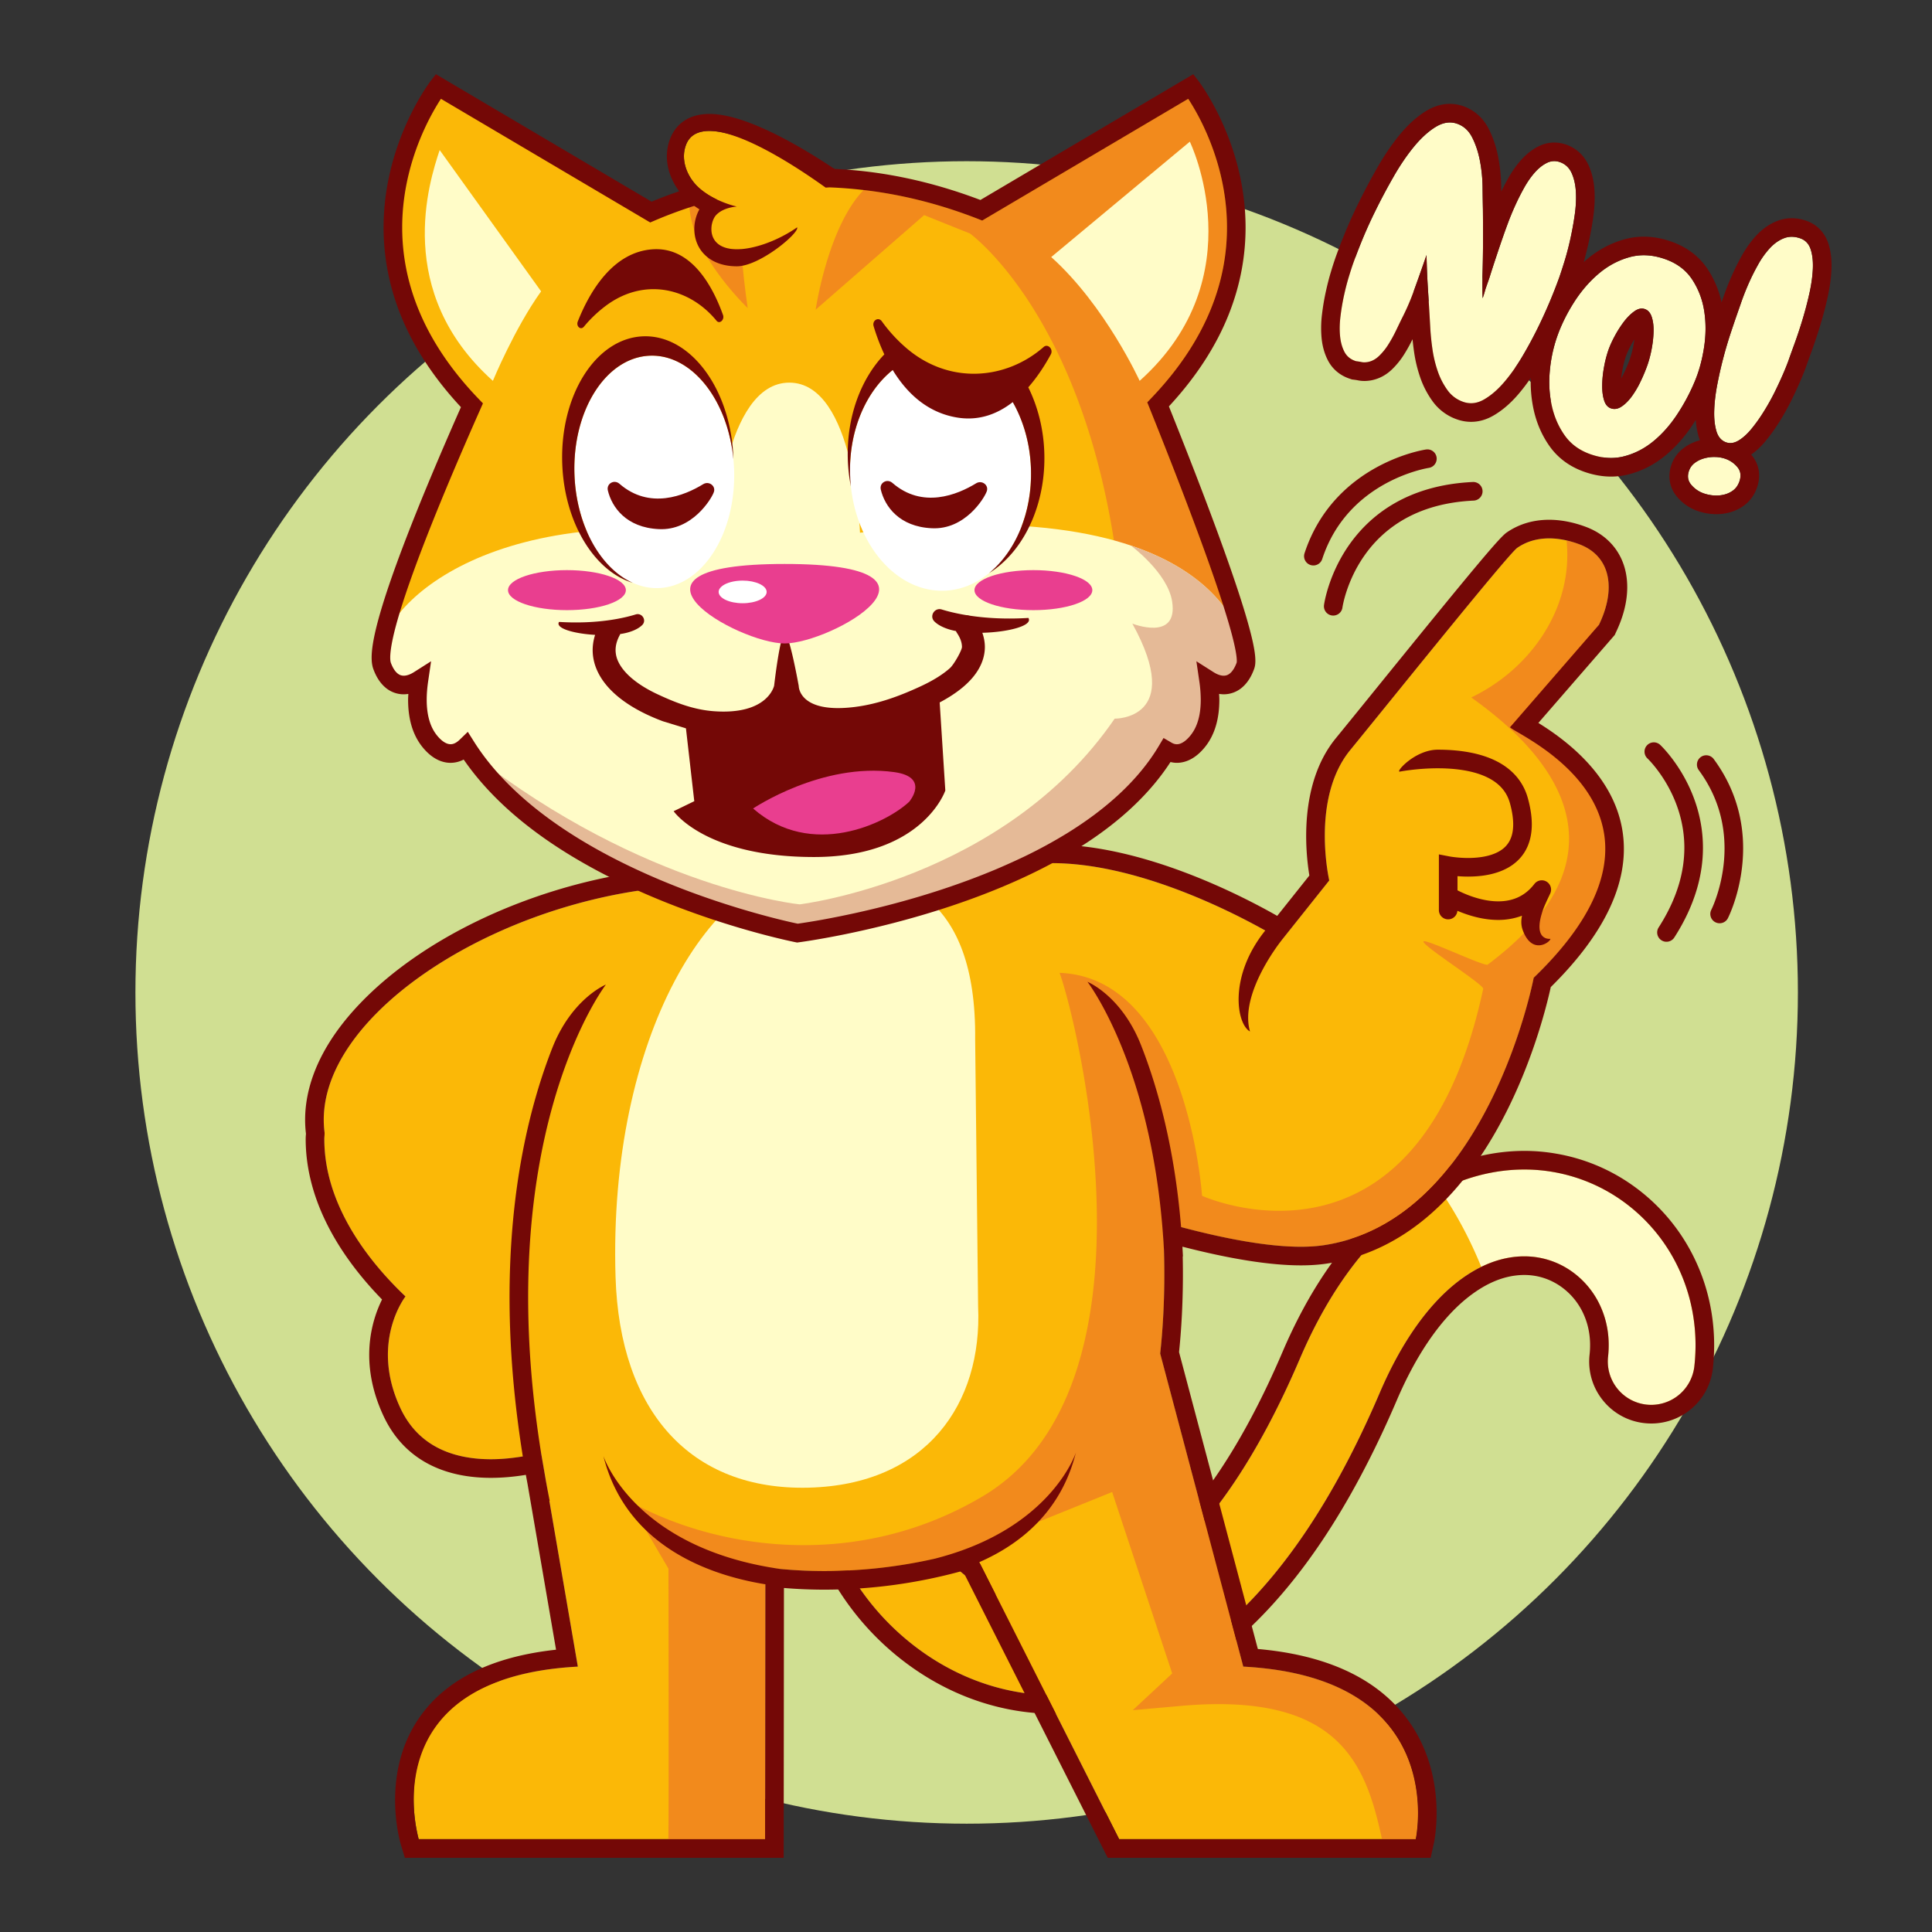 <svg height="512" viewBox="0 0 311.495 311.495" width="512" xmlns="http://www.w3.org/2000/svg"><rect x="0" y="0" width="311.495" height="311.495" fill="#333333" stroke="none"/><circle cx="155.854" cy="160.012" fill="#d0df92" r="134.02"/><g fill="#740806"><path d="m216.442 97.948-.05-.007.05.007-.05-.007.05.007c.014-.129.657-4.315 3.599-8.457a19.661 19.661 0 0 1 6.33-5.763c2.831-1.616 6.471-2.792 11.23-3.018a1.5 1.5 0 0 0-.141-2.997c-5.264.246-9.455 1.59-12.732 3.499-4.923 2.864-7.741 6.948-9.312 10.28-1.574 3.338-1.932 5.95-1.947 6.053a1.5 1.5 0 0 0 2.973.403z"/><path d="M213.18 90.135c1.052-3.207 2.641-5.702 4.443-7.674 2.7-2.955 5.905-4.725 8.438-5.746 1.265-.51 2.36-.833 3.127-1.026a16.694 16.694 0 0 1 1.109-.241l.05-.008.009-.001-.066-.431.064.431h.002l-.066-.431.064.431a1.5 1.5 0 1 0-.438-2.968c-.113.019-3.745.557-8.015 2.903-2.134 1.174-4.427 2.806-6.492 5.063-2.064 2.255-3.893 5.14-5.08 8.764a1.5 1.5 0 1 0 2.851.934z"/><g><path d="m265.633 122.297.322-.344-.324.342.002.002.322-.344-.324.342c.026.023 1.536 1.466 3.014 3.978 1.481 2.517 2.923 6.079 2.922 10.405-.004 3.711-1.043 8.016-4.144 12.851a1.5 1.5 0 1 0 2.524 1.622c3.383-5.259 4.623-10.187 4.619-14.472-.001-5.084-1.717-9.215-3.416-12.062-1.703-2.851-3.396-4.442-3.467-4.51a1.5 1.5 0 1 0-2.05 2.19z"/><path d="M273.89 124.164c3.208 4.352 4.151 8.781 4.156 12.61.001 2.856-.54 5.362-1.081 7.139-.27.889-.539 1.595-.738 2.071-.099.238-.18.419-.235.536l-.061.128-.013.027-.001.001a1.5 1.5 0 0 0 2.673 1.363c.056-.123 2.447-4.797 2.455-11.265.005-4.321-1.103-9.47-4.743-14.392a1.5 1.5 0 0 0-2.098-.316 1.503 1.503 0 0 0-.314 2.098z"/></g></g><path d="M135.669 225.16c-2.219 3.534-3.253 7.536-3.354 11.449-.079 2.944.342 5.862 1.145 8.688 1.209 4.238 3.27 8.283 5.994 11.961a41.333 41.333 0 0 0 10.113 9.66c3.976 2.668 8.545 4.7 13.551 5.704 3.75.754 7.741.92 11.822.354 6.127-.842 12.412-3.344 18.43-7.658 6.028-4.316 11.818-10.411 17.27-18.533 4.134-6.161 8.081-13.497 11.794-22.177 1.65-3.858 3.422-7.109 5.238-9.815 2.449-3.65 4.973-6.303 7.397-8.175 3.65-2.804 7.025-3.892 10.031-4.042 3.007-.135 5.734.69 8.049 2.236a13.9 13.9 0 0 1 4.841 5.691c1.095 2.364 1.617 5.119 1.277 8.235a7 7 0 1 0 13.916 1.536c.623-5.612-.326-11.018-2.501-15.68a27.902 27.902 0 0 0-9.732-11.408 27.207 27.207 0 0 0-10.581-4.234c-5.772-1-12.1-.109-18.046 2.903-5.961 3.004-11.516 8.04-16.276 15.136-2.358 3.513-4.53 7.538-6.486 12.112-3.422 8.003-6.982 14.571-10.546 19.881-4.179 6.228-8.359 10.718-12.318 13.84-2.972 2.344-5.815 3.926-8.499 4.945-4.029 1.52-7.71 1.82-11.18 1.326-3.463-.501-6.734-1.845-9.65-3.801a27.322 27.322 0 0 1-6.055-5.578c-2.543-3.158-4.199-6.74-4.76-9.83-.288-1.546-.314-2.958-.134-4.168.183-1.215.553-2.225 1.115-3.127a7 7 0 1 0-11.865-7.431z" fill="#fbb807"/><path d="M273.182 220.272c.623-5.612-.326-11.018-2.501-15.68a27.902 27.902 0 0 0-9.732-11.408 27.207 27.207 0 0 0-10.581-4.234c-5.772-1-12.1-.109-18.046 2.903-.034.017-.067.038-.1.055 2.632 3.848 4.828 7.989 6.602 12.356 2.228-1.093 4.33-1.593 6.275-1.69 3.007-.135 5.734.69 8.049 2.236a13.9 13.9 0 0 1 4.841 5.691c1.095 2.364 1.617 5.119 1.277 8.235a7 7 0 0 0 6.19 7.726 7 7 0 0 0 7.726-6.19z" fill="#fffcc8"/><path d="M245.766 188.559a27.208 27.208 0 0 1 15.184 4.626 27.901 27.901 0 0 1 9.732 11.408c2.175 4.661 3.124 10.067 2.5 15.68a7.001 7.001 0 0 1-7.725 6.189 7 7 0 0 1-6.189-7.727c.34-3.116-.182-5.871-1.277-8.235a13.906 13.906 0 0 0-4.842-5.69 13.179 13.179 0 0 0-7.411-2.25c-.211 0-.424.005-.638.015-3.006.149-6.381 1.237-10.03 4.041-2.424 1.872-4.948 4.525-7.397 8.176-1.816 2.706-3.589 5.957-5.238 9.815-3.713 8.68-7.659 16.016-11.793 22.177-5.453 8.123-11.242 14.218-17.271 18.534-6.019 4.314-12.303 6.816-18.431 7.658a35.285 35.285 0 0 1-11.822-.353c-5.005-1.005-9.574-3.036-13.551-5.705a41.31 41.31 0 0 1-10.112-9.66c-2.725-3.678-4.785-7.723-5.994-11.961-.803-2.825-1.225-5.744-1.145-8.688.101-3.913 1.136-7.915 3.354-11.449a6.993 6.993 0 0 1 9.647-2.217 7 7 0 0 1 2.217 9.648c-.563.902-.932 1.911-1.115 3.127-.18 1.21-.153 2.621.135 4.167.562 3.09 2.217 6.671 4.76 9.83a27.324 27.324 0 0 0 6.055 5.578c2.916 1.955 6.188 3.3 9.65 3.8 1.002.144 2.022.22 3.063.22 2.563 0 5.252-.464 8.116-1.545 2.684-1.02 5.527-2.602 8.499-4.945 3.959-3.122 8.14-7.611 12.318-13.84 3.564-5.311 7.124-11.878 10.546-19.881 1.956-4.574 4.128-8.599 6.485-12.112 4.76-7.097 10.315-12.132 16.276-15.136 4.4-2.228 9.008-3.296 13.444-3.295m0-3.001c-5.006 0-10.123 1.251-14.799 3.619-6.6 3.326-12.46 8.758-17.412 16.142-2.491 3.713-4.764 7.953-6.753 12.604-3.186 7.451-6.644 13.974-10.278 19.389-3.727 5.554-7.657 9.98-11.685 13.156-2.547 2.009-5.14 3.521-7.706 4.496-2.404.907-4.713 1.35-7.052 1.35-.87 0-1.759-.063-2.641-.189-2.916-.422-5.745-1.54-8.401-3.321a24.456 24.456 0 0 1-5.385-4.962c-2.142-2.66-3.652-5.753-4.15-8.491-.217-1.163-.257-2.262-.118-3.189.117-.779.338-1.411.693-1.981 2.924-4.668 1.503-10.851-3.17-13.777a9.99 9.99 0 0 0-5.302-1.526 9.95 9.95 0 0 0-8.481 4.693c-2.371 3.776-3.689 8.261-3.811 12.964-.085 3.123.339 6.349 1.258 9.584 1.291 4.527 3.467 8.875 6.469 12.928a44.136 44.136 0 0 0 10.852 10.365c4.54 3.047 9.463 5.117 14.633 6.155a38.371 38.371 0 0 0 12.824.384c6.845-.94 13.496-3.697 19.767-8.192 6.461-4.626 12.522-11.12 18.013-19.299 4.327-6.448 8.385-14.075 12.062-22.67 1.498-3.505 3.171-6.642 4.971-9.323 2.097-3.124 4.363-5.639 6.739-7.473 2.812-2.16 5.544-3.28 8.347-3.42.154-.007.322-.011.488-.011 2.079 0 4.012.587 5.745 1.745a10.893 10.893 0 0 1 3.788 4.462c.934 2.014 1.275 4.251 1.015 6.644a9.927 9.927 0 0 0 2.136 7.346 9.933 9.933 0 0 0 6.707 3.688 9.985 9.985 0 0 0 11.037-8.841c.666-5.998-.289-11.974-2.764-17.277a30.904 30.904 0 0 0-10.779-12.631 30.01 30.01 0 0 0-11.747-4.7 29.508 29.508 0 0 0-5.11-.441z" fill="#740806"/><g><path d="m245.134 117.232 12.657-16.493.026-.059c1.068-2.223 1.541-4.269 1.54-6.017-.002-1.711-.438-3.13-1.224-4.277-.789-1.146-1.943-2.055-3.558-2.653-1.678-.619-3.311-.931-4.818-.931-1.93.004-3.643.494-5.132 1.521-1.484 1.03-20.516 24.761-26.932 32.603-6.416 7.841-3.386 21.029-3.386 21.029l-7.664 9.624s-33.503-21.079-51.523-8.308c-6.948-2.583-15.331-3.839-25.461-3.217 0 0-5.338.104-12.396 2.741-31.84-1.396-67.396 19.88-64.949 39.695.048.387-.03.77-.03 1.14 0 4.32 1.16 8.36 2.95 12.04 1.78 3.67 4.19 6.97 6.63 9.729a57.18 57.18 0 0 0 3.508 3.625s-5.786 7.363-.823 18c4.616 9.89 16.087 8.803 22.685 7.209 2.766 16.039 5.93 34.476 5.93 34.476-33.505 1.782-25.703 27.201-25.663 27.821h55.856l.041-43.839c11.103 1.444 22.956.265 33.381-3.02l23.663 46.858h47.811s5.703-26.039-27.802-27.821l-13.398-50.478c.363-3.229 1.068-11.354.381-21.212 9.494 2.699 19.48 4.714 25.982 3.747 26.376-3.921 33.861-43.128 33.861-43.128 28.16-27.088-2.452-39.696-2.143-40.405z" fill="#fbb807"/><path d="m245.134 117.232 12.657-16.493.026-.059c1.068-2.223 1.541-4.269 1.54-6.017-.002-1.711-.438-3.13-1.224-4.277-.789-1.146-1.943-2.055-3.558-2.653a15.891 15.891 0 0 0-1.991-.583c.04.441.069.884.09 1.33.465 10.38-6.381 19.642-15.465 23.967 6.71 4.855 30.261 22.37 2.696 43.043-.111.628-10.278-4.292-10.396-3.683-.137.708 9.774 6.943 9.628 7.626-10.557 49.17-45.331 33.364-45.331 33.364s-2.376-35.168-22.967-35.944c2.885 7.939 17.265 66.835-12.438 84.419-20.696 12.252-43.485 8.317-57.03.713l6.406 10.931s.078 43.04-.027 43.615h15.607l.041-43.839c11.103 1.444 22.956.265 33.381-3.02l22.531-9.113 9.683 29.248-6.355 5.921 8.079-.713c25.188-2.139 29.491 9.354 32.099 21.516h5.438s5.703-26.039-27.802-27.821l-13.398-50.478c.363-3.229 1.068-11.354.381-21.212 9.494 2.699 19.48 4.714 25.982 3.747 26.376-3.921 33.861-43.128 33.861-43.128 28.159-27.09-2.453-39.698-2.144-40.407z" fill="#f28a1c"/><path d="M157.224 167.618c.237-23.525-12.247-27.8-25.786-27.8-16.536 0-33.382 27.325-32.194 66.058.666 21.716 12.119 34.455 31.128 33.979 19.01-.475 28.04-13.544 27.327-29.228z" fill="#fffcc8"/><g fill="#740806"><path d="m97.686 158.745.001-.002zM175.332 158.299l-.002-.001zM249.361 142.15a1.502 1.502 0 0 0-1.97.366c-.85 1.101-1.771 1.775-2.746 2.205-.974.427-2.018.602-3.081.602-1.796.004-3.626-.517-4.983-1.057a17.803 17.803 0 0 1-1.591-.72v-2.284c.496.039 1.065.07 1.695.07 1.914-.008 4.328-.244 6.462-1.436 1.061-.598 2.047-1.465 2.742-2.647.698-1.18 1.084-2.643 1.082-4.342 0-1.253-.203-2.64-.629-4.192a9.045 9.045 0 0 0-2.37-4.08c-1.619-1.599-3.698-2.518-5.826-3.06-2.133-.539-4.342-.704-6.328-.705-3.704.002-6.931 3.696-6.118 3.536l.022-.004c.269-.052 2.917-.533 6.096-.532 2.42-.004 5.145.289 7.301 1.165 1.08.436 2.013 1.008 2.741 1.73.728.726 1.27 1.595 1.589 2.745.37 1.344.522 2.47.522 3.396-.003 1.262-.271 2.145-.666 2.818a4.113 4.113 0 0 1-1.143 1.244c-.693.506-1.59.859-2.56 1.073-.968.215-1.999.29-2.917.29a18.635 18.635 0 0 1-2.719-.204l-.155-.026-.035-.006-.004-.001-1.782-.341v8.943a1.495 1.495 0 0 0 2.985.152c.161.069.327.138.503.207 1.582.622 3.729 1.263 6.086 1.267 1.241 0 2.545-.201 3.824-.684-.06.332-.104.666-.107 1.007 0 .43.068.876.232 1.324 1.48 4.06 4.409 1.968 4.465 1.395 0 0-2.911.416-1.26-4.504.272-.811.731-1.755 1.219-2.791a1.502 1.502 0 0 0-.576-1.919z"/></g></g><path d="m248.03 116.557 12.026-13.851.283-.326.179-.392.017-.035c1.211-2.529 1.825-4.982 1.823-7.292-.003-2.271-.591-4.278-1.747-5.969-1.183-1.716-2.86-2.982-4.991-3.772-2.012-.742-3.982-1.118-5.861-1.118h-.006c-2.564.005-4.862.695-6.828 2.05-1.105.767-4.493 4.736-21.337 25.522-2.507 3.093-4.709 5.811-6.215 7.651-5.986 7.317-4.907 18.2-4.266 22.134l-5.182 6.507c-5.857-3.333-21.713-11.503-36.339-11.505-5.752 0-10.742 1.271-14.866 3.784-6-2.024-12.734-3.049-20.046-3.049-1.673 0-3.405.054-5.148.16-.715.023-5.936.268-12.738 2.718a72.782 72.782 0 0 0-2.524-.044h-.005c-21.64 0-45.26 9.622-57.442 23.4-5.673 6.417-8.262 13.214-7.487 19.663l-.013.176a8.233 8.233 0 0 0-.032.661c0 4.423 1.094 8.915 3.252 13.353 1.708 3.521 4.091 7.022 7.081 10.404.63.713 1.292 1.425 1.98 2.129-1.68 3.392-3.771 10.196.234 18.777 3.046 6.528 9.036 9.979 17.322 9.979 1.795 0 3.679-.161 5.63-.482.087.494.185.998.277 1.497 1.832 10.634 3.692 21.458 4.591 26.695-10.308 1.113-17.689 4.754-21.968 10.843-6.402 9.109-3.195 20.107-3.056 20.57l.643 2.136h61.082l.003-2.998.038-40.505c2.159.181 4.355.271 6.564.271a83.704 83.704 0 0 0 22.272-3.039l22.533 44.622.832 1.648h52.072l.517-2.358c.1-.456 2.366-11.268-4.481-20.257-4.854-6.372-12.889-10.083-23.901-11.048l-12.705-47.866c.294-2.787.75-8.427.593-15.433.012.003.025.005.037.009-.02-.457-.05-.899-.074-1.349l-.007-.227c7.755 2 14.162 3.013 19.088 3.013 1.494 0 2.882-.094 4.125-.278 26.106-3.881 34.788-38.255 36.171-44.588 8.657-8.545 12.578-16.784 11.656-24.499-1.124-9.407-9.203-15.328-13.656-18.092zm-.751 41.081s-7.485 39.208-33.861 43.128c-1.13.168-2.364.246-3.684.246-5.48 0-12.415-1.345-19.31-3.172-1.036-12.742-3.765-22.479-6.437-29.287-3.15-8.025-8.655-10.254-8.655-10.254l.002.003.021.027.095.129c.086.119.217.304.387.555.338.503.83 1.271 1.424 2.308 1.188 2.074 2.782 5.223 4.374 9.474 2.654 7.09 5.292 17.264 6.022 30.625.255 7.831-.295 14.078-.602 16.811l13.398 50.478c33.505 1.782 27.802 27.821 27.802 27.821h-47.811l-22.553-44.661c6.694-2.936 13.195-8.203 15.568-17.651 0 0-3.994 12.309-22.654 17.064a80.79 80.79 0 0 1-17.845 2.015 75 75 0 0 1-7.235-.345c-23.636-3.424-28.441-18.2-28.441-18.2 3.676 14.633 17.253 19.24 26.112 20.682l-.038 41.095H67.502s-7.842-26.039 25.663-27.821c0 0-2.24-13.048-4.597-26.74l.055-.011c-.218-1.077-.411-2.131-.605-3.186l-.782-4.538c-1.401-8.801-2.024-16.81-2.078-24.023-.131-17.559 3.043-30.468 6.227-38.97 1.592-4.251 3.187-7.399 4.375-9.474a37.267 37.267 0 0 1 1.424-2.307c.169-.251.3-.437.386-.555l.095-.129.021-.027.002-.003s-5.505 2.229-8.655 10.254c-3.454 8.801-7.017 22.471-6.874 41.233.056 7.397.698 15.596 2.135 24.585-1.611.264-3.347.454-5.137.454-5.611 0-11.579-1.768-14.604-8.247-4.963-10.637.823-18 .823-18a57.458 57.458 0 0 1-3.508-3.625c-2.44-2.76-4.85-6.06-6.63-9.729-1.79-3.68-2.95-7.72-2.95-12.04 0-.37.078-.753.03-1.14-2.371-19.196 30.918-39.763 61.949-39.76 1.001 0 2.004.021 3 .065 7.058-2.638 12.396-2.741 12.396-2.741a82.391 82.391 0 0 1 5.015-.157c7.923 0 14.68 1.23 20.447 3.374 4.19-2.97 9.216-4.109 14.465-4.108 13.497.001 28.454 7.536 34.406 10.865-5.926 7.355-4.659 15.065-2.461 16.274-1.782-6.179 5.114-14.723 5.114-14.723l7.664-9.624s-3.03-13.188 3.386-21.029c6.416-7.842 25.447-31.572 26.932-32.603 1.489-1.026 3.202-1.517 5.132-1.521 1.508 0 3.141.312 4.818.931 1.614.599 2.769 1.508 3.558 2.653.785 1.147 1.222 2.566 1.224 4.277.001 1.748-.472 3.794-1.54 6.017l-.026.059-14.32 16.493c-.315.709 31.96 13.317 3.802 40.406z" fill="#740806"/><g><path d="M186.72 65.206c24.846-25.983 5.293-51.276 5.293-51.276l-33.787 19.965c-21.976-8.56-40.332-5.247-53.284.295L70.655 13.93s-19.622 25.384 5.43 51.417c-7.071 15.944-16.043 37.661-14.496 41.969 1.179 3.286 3.554 3.842 5.958 2.316-.55 3.764-.28 7.405 1.762 9.906 1.983 2.43 4.141 2.458 5.833.816 11.709 16.633 53.425 30.09 53.425 30.09s46.39-10.004 59.556-29.413c1.527.892 3.306.536 4.962-1.493 2.042-2.501 2.313-6.143 1.762-9.906 2.404 1.526 4.778.97 5.958-2.316 1.11-3.093-7.23-25.037-14.085-42.11z" fill="#fbb807"/><path d="m131.508 49.93 17.494-15.249c4.128 1.673 7.368 2.952 7.368 2.952s17.644 12.654 23.346 50.258c0 0 4.456 21.92-20.495 42.237-11.229 9.143-26.052 16.222-45.404 14.575 7.653 2.672 13.62 3.977 14.802 4.221l.033-.005a112.708 112.708 0 0 0 3.94-.643 149.783 149.783 0 0 0 10.738-2.369c5.251-1.361 11.353-3.264 17.386-5.811.466-.2.932-.403 1.398-.609.727-.32 1.452-.647 2.174-.987a76.243 76.243 0 0 0 7.812-4.195c6.108-3.778 11.394-8.427 14.734-14.04l.761-1.278 1.284.75c.32.185.591.254.863.256.267-.002.559-.068.927-.276.365-.208.797-.566 1.253-1.126.58-.712.994-1.551 1.27-2.522.275-.969.404-2.068.403-3.246 0-.95-.083-1.951-.233-2.973l-.473-3.237 2.761 1.753c.659.419 1.227.578 1.643.576.395-.008.686-.105 1.039-.398.345-.293.735-.835 1.054-1.72l.006-.034c.006-.048.013-.132.012-.243.003-.434-.099-1.232-.313-2.238a52.261 52.261 0 0 0-.939-3.65c-.813-2.81-1.975-6.297-3.34-10.134-2.73-7.676-6.271-16.754-9.486-24.76l-.36-.897.668-.699c4.708-4.925 7.745-9.781 9.615-14.409 1.868-4.629 2.572-9.036 2.573-13.084.001-6.268-1.702-11.679-3.439-15.554a38.128 38.128 0 0 0-2.81-5.192l-33.214 19.626-.68-.265c-6.506-2.534-12.661-3.983-18.449-4.656l.014.006c-5.795 5.972-7.736 19.289-7.736 19.289z" fill="#f28a1c"/><path d="M138.656 85.89s-.822-24.198-11.396-24.198-11.881 24.238-11.881 24.238c-40.277-4.634-56.291 14.42-53.791 21.386 1.179 3.286 3.554 3.842 5.958 2.316-.55 3.764-.28 7.405 1.762 9.906 1.983 2.43 4.141 2.458 5.833.816 22.237 27.417 53.425 30.09 53.425 30.09s43.664-5.347 59.556-29.413c1.527.892 3.306.536 4.962-1.493 2.042-2.501 2.313-6.143 1.762-9.906 2.404 1.526 4.778.97 5.958-2.316.66-1.837-2.019-28.872-62.148-21.426z" fill="#fffcc8"/><path d="M182.321 87.954s5.949 4.392 6.662 9.025c1.002 6.518-6.416 3.564-6.416 3.564 8.555 15.505-2.852 15.327-2.852 15.327-17.822 26.02-50.792 29.94-50.792 29.94s-24.95-2.495-52.688-24.162c22.152 26.19 52.332 28.795 52.332 28.795s43.664-5.347 59.556-29.413c1.527.892 3.306.536 4.962-1.493 2.042-2.501 2.313-6.143 1.762-9.906 2.404 1.526 4.778.97 5.958-2.316.434-1.208-.583-13.338-18.484-19.361z" fill="#e5ba97"/><path d="M151.505 113.256c1.419-.75 2.686-1.574 3.767-2.483 1.028-.868 1.891-1.822 2.512-2.9.629-1.077 1.005-2.296 1.005-3.564 0-.766-.145-1.532-.407-2.285 4.172-.102 8.203-1.144 7.426-2.394-3.833.237-7.012.003-9.461-.366a1.846 1.846 0 0 0-.531-.084c-1.75-.29-3.094-.64-3.979-.914-1.154-.356-2.043 1.065-1.192 1.922.692.699 1.946 1.266 3.479 1.555.047.109.103.216.172.317.597.893.794 1.613.801 2.248-.007.554-1.287 2.813-1.922 3.393-1.12 1.016-2.739 2.026-4.717 2.943-2.961 1.374-6.664 2.864-10.775 3.356-8.934 1.07-8.902-3.389-8.902-3.389s-1.508-8.482-2.259-8.423c-.764.06-1.709 8.353-1.709 8.353s-.965 4.795-9.783 4.123c-3.394-.259-6.394-1.515-8.878-2.666-2.273-1.041-4.071-2.279-5.229-3.535-.578-.627-1.003-1.256-1.274-1.859a4.371 4.371 0 0 1-.399-1.804c.006-.738.196-1.533.695-2.444l.051-.134.086-.01c1.535-.227 2.799-.769 3.47-1.445.753-.759-.034-2.017-1.055-1.702-1.911.59-6.184 1.589-12.365 1.207-.641 1.03 2.412 1.899 5.817 2.087a8.133 8.133 0 0 0-.395 2.441c0 1.151.259 2.278.727 3.313.813 1.81 2.217 3.362 3.978 4.692 1.829 1.378 4.076 2.536 6.619 3.484l3.718 1.144 1.342 11.744-3.327 1.614s5.06 7.386 22.634 7.386 21.168-10.723 21.168-10.723z" fill="#740806"/><path d="M100.907 95.148c0-1.782-4.253-3.227-9.5-3.227-5.248 0-9.5 1.445-9.5 3.227 0 1.781 4.253 3.226 9.5 3.226s9.5-1.445 9.5-3.226zM176.115 95.148c0-1.782-4.253-3.227-9.5-3.227-5.248 0-9.5 1.445-9.5 3.227 0 1.781 4.253 3.226 9.5 3.226s9.5-1.445 9.5-3.226zM126.509 90.927c-30.159 0-7.507 12.816 0 12.816 7.506 0 30.158-12.816 0-12.816z" fill="#e93e8f"/><path d="M122.46 94.138c-.699-.327-1.661-.529-2.723-.529-1.371 0-2.572.337-3.26.844-.384.283-.61.619-.61.981 0 1.007 1.732 1.824 3.87 1.824 2.137 0 3.87-.817 3.87-1.824 0-.507-.439-.965-1.147-1.296z" fill="#fff"/><path d="M183.745 61.405s-5.524-12.119-14.257-19.96l22.347-18.604c0-.001 10.623 21.811-8.09 38.564zM70.888 24.192c-1.7 5.119-7.433 22.878 8.579 37.213 0 0 3.495-8.466 7.776-14.431z" fill="#fffcc8"/><path d="M120.548 49.662s-10.426-9.891-9.327-18.148l8.257-2.257c-1.069 5.97 1.07 20.405 1.07 20.405z" fill="#f28a1c"/><path d="M60.177 107.824v-.001z" fill="#740806"/><g fill="none"><path d="M162.114 139.486c-.466.206-.932.409-1.398.609.467-.197.931-.403 1.398-.609zM165.217 138.063c-.309.147-.619.292-.929.437.31-.147.62-.288.929-.437zM159.221 130.128c24.95-20.317 20.495-42.237 20.495-42.237-5.703-37.604-23.346-50.258-23.346-50.258s-3.24-1.279-7.368-2.952L131.508 49.93s1.941-13.317 7.738-19.287l-.014-.006a66.833 66.833 0 0 0-7.684-.467c-10.127 0-18.897 2.353-26.017 5.399l-.699.299-33.738-19.937c-.099.151-.196.298-.31.48a38.804 38.804 0 0 0-2.418 4.528c-1.765 3.886-3.522 9.369-3.521 15.736.001 4.067.711 8.496 2.599 13.149 1.889 4.652 4.96 9.533 9.721 14.482l.699.727-.409.922c-2.85 6.425-6.007 13.787-8.651 20.548-2.643 6.751-4.774 12.94-5.555 16.847-.224 1.11-.335 2.032-.333 2.664 0 .109.003.209.009.298l.001.011v.01c.004.094.012.164.02.212l.002.013.002.013c.019.136.045.227.049.236l.001.002c.321.895.713 1.44 1.06 1.735.353.293.644.39 1.039.397.417.002.984-.156 1.644-.576l2.761-1.753-.473 3.236a20.616 20.616 0 0 0-.233 2.973c0 1.178.129 2.276.403 3.246.275.971.689 1.81 1.27 2.522.456.559.887.918 1.251 1.125.367.208.658.274.925.275.42-.002.888-.175 1.451-.712l1.327-1.288.986 1.565c3.269 5.191 8.011 9.625 13.354 13.341 5.34 3.717 11.271 6.713 16.865 9.057a125.308 125.308 0 0 0 7.188 2.75c19.351 1.648 34.174-5.431 45.403-14.574z"/></g><path d="M202.027 103.689c-.824-3.889-2.886-10.084-5.455-17.132-2.463-6.749-5.387-14.235-8.11-21.034 4.568-4.931 7.644-9.87 9.57-14.64 2.02-5.001 2.792-9.811 2.791-14.207-.001-6.923-1.899-12.812-3.79-16.977-1.893-4.167-3.783-6.619-3.835-6.687l-.81-1.048-34.318 20.278c-9.542-3.622-18.445-5.074-26.524-5.073-10.264 0-19.193 2.315-26.49 5.347L70.278 11.965l-.81 1.048c-.052.068-1.942 2.52-3.834 6.687-1.89 4.165-3.788 10.054-3.789 16.977-.001 4.417.778 9.251 2.82 14.277 1.943 4.786 5.045 9.741 9.651 14.688-3.168 7.17-6.662 15.378-9.415 22.656-1.434 3.792-2.667 7.327-3.549 10.344-.441 1.509-.795 2.889-1.042 4.119-.246 1.232-.39 2.306-.392 3.255 0 .157.005.312.014.464h-.002l.001.007v.014h.001c.008.156.023.328.052.513h-.001l.003.017.001.009h.001c.038.244.088.5.189.785.449 1.248 1.079 2.266 1.93 2.998a4.543 4.543 0 0 0 2.992 1.12c.249 0 .494-.028.738-.064-.015.315-.039.632-.039.945 0 1.394.149 2.762.516 4.062.366 1.298.958 2.531 1.833 3.602.639.783 1.331 1.4 2.088 1.833.754.433 1.584.671 2.412.67a4.615 4.615 0 0 0 2.113-.529c3.612 5.237 8.488 9.621 13.832 13.27 8.683 5.923 18.577 9.947 26.317 12.514 7.739 2.564 13.325 3.662 13.369 3.671l.238.047.241-.031c.06-.009 11.512-1.472 24.795-5.926 6.643-2.229 13.746-5.204 20.126-9.152 6-3.716 11.355-8.312 15.039-13.993.334.079.675.13 1.024.129.828.002 1.659-.237 2.414-.67.758-.433 1.45-1.051 2.09-1.835.875-1.071 1.466-2.304 1.832-3.603.367-1.3.516-2.669.516-4.062 0-.313-.024-.629-.039-.944.244.036.489.064.738.064a4.543 4.543 0 0 0 2.992-1.12c.851-.732 1.482-1.75 1.93-2.998.158-.454.185-.851.188-1.276 0-.811-.14-1.737-.375-2.858zM89.764 132.896c-5.342-3.716-10.084-8.151-13.354-13.341l-.986-1.565-1.327 1.288c-.563.537-1.031.71-1.451.712-.266-.002-.557-.068-.925-.275-.364-.207-.795-.566-1.251-1.125-.58-.712-.995-1.55-1.27-2.522-.275-.969-.404-2.068-.403-3.246 0-.95.083-1.951.233-2.973l.473-3.236-2.761 1.753c-.66.42-1.227.578-1.644.576-.395-.008-.686-.105-1.039-.397-.347-.295-.739-.839-1.06-1.735l.001-.002a1.5 1.5 0 0 1-.049-.236l-.002-.013-.002-.013a1.798 1.798 0 0 1-.02-.212v-.01l-.001-.011a4.479 4.479 0 0 1-.009-.298c-.002-.632.109-1.554.333-2.664.781-3.908 2.912-10.096 5.555-16.847 2.644-6.76 5.801-14.123 8.651-20.548l.409-.922-.699-.727c-4.762-4.949-7.832-9.83-9.721-14.482-1.888-4.652-2.599-9.082-2.599-13.149-.001-6.367 1.756-11.851 3.521-15.736a38.957 38.957 0 0 1 2.418-4.528c.114-.182.211-.328.31-.48l33.739 19.936.699-.299c7.12-3.046 15.889-5.399 26.017-5.399 2.478 0 5.046.161 7.684.467 5.788.672 11.943 2.122 18.449 4.656l.68.265 33.214-19.626a38.19 38.19 0 0 1 2.81 5.192c1.737 3.874 3.44 9.286 3.439 15.554-.001 4.048-.705 8.455-2.573 13.084-1.87 4.628-4.907 9.484-9.615 14.409l-.668.699.36.897c3.215 8.006 6.756 17.084 9.486 24.76 1.365 3.837 2.526 7.324 3.34 10.134.407 1.404.726 2.639.939 3.65.215 1.006.316 1.805.313 2.238 0 .111-.006.195-.012.243l-.006.034c-.32.886-.71 1.427-1.054 1.72-.353.293-.644.39-1.039.398-.417.002-.984-.156-1.643-.576l-2.761-1.753.473 3.237a20.76 20.76 0 0 1 .233 2.973c0 1.179-.129 2.277-.403 3.246-.275.971-.689 1.81-1.27 2.522-.456.56-.888.919-1.253 1.126-.368.208-.66.274-.927.276-.272-.002-.543-.071-.863-.256l-1.284-.75-.761 1.278c-3.339 5.613-8.625 10.262-14.734 14.04a76.379 76.379 0 0 1-6.883 3.758c-.309.15-.619.291-.929.437-.721.34-1.447.667-2.174.987-.466.205-.93.412-1.398.609-6.033 2.547-12.135 4.45-17.386 5.811a149.115 149.115 0 0 1-10.738 2.369 112.708 112.708 0 0 1-3.94.643l-.033.005c-1.181-.245-7.148-1.55-14.802-4.221a125.308 125.308 0 0 1-7.188-2.75c-5.598-2.347-11.529-5.342-16.869-9.059z" fill="#740806"/><path d="M118.793 33.304s-2.154.094-3.341 1.374c-1.061 1.143-1.635 5.09 2.672 5.482 5.52.503 15.962-5.426 14.88-10.655-.603-.36-19.379-13.362-22.344-6.285-1.034 2.468.113 5.292 1.96 6.995 2.508 2.312 6.173 3.089 6.173 3.089z" fill="#fbb807"/><path d="M128.519 36.656c-2.987 2.083-6.851 3.534-9.71 3.534-.236 0-.465-.01-.686-.03-4.307-.392-3.732-4.339-2.671-5.482 1.188-1.279 3.341-1.374 3.341-1.374s-3.665-.778-6.173-3.089c-1.847-1.702-2.993-4.527-1.96-6.995.633-1.509 1.984-2.105 3.726-2.105 6.423 0 18.251 8.838 18.726 9.121 0 0 2.799-.226 2.58-1.287l-.245-1.181-1.035-.619-.201-.134c-5.966-3.943-14.247-8.644-19.824-8.644-4.063 0-5.663 2.375-6.257 3.79-1.597 3.812.172 7.805 2.632 10.072a13.537 13.537 0 0 0 2.004 1.516c-.802 1.422-1.152 3.463-.422 5.368.825 2.155 2.842 3.531 5.531 3.776.301.027.615.041.935.041 3.716 0 10.13-5.43 9.709-6.278z" fill="#740806"/><path d="M118.356 75.603a27.697 27.697 0 0 0-.114-1.595c-.917-9.577-6.715-16.911-13.452-16.661-7.104.265-12.553 8.869-12.168 19.215.309 8.241 4.227 15.086 9.397 17.404 1.321.593 2.722.905 4.169.851a9.01 9.01 0 0 0 1.308-.145c6.454-1.197 11.221-9.366 10.86-19.069z" fill="#fff"/><path d="M94.143 52.669a20.706 20.706 0 0 1 3.62-3.431c6.133-4.517 13.391-2.856 17.768 2.481.487.593 1.317-.163 1.038-.94-1.673-4.655-5.057-10.878-11.135-10.595-6.631.308-10.421 6.962-12.274 11.638-.315.794.469 1.467.983.847z" fill="#740806"/><path d="M161.628 62.32c-1.602.748-3.475 1.181-5.627 1.181-4.762 0-8.171-2.092-10.235-5.09-5.322 2.965-8.948 9.991-8.71 18.095.02.654.064 1.299.132 1.935.54 5.081 2.583 9.522 5.496 12.564 2.621 2.737 5.945 4.342 9.524 4.237 2.68-.08 5.153-1.122 7.262-2.844 4.228-3.454 6.961-9.694 6.752-16.756-.155-5.24-1.899-9.938-4.594-13.322z" fill="#fff"/><g fill="#740806"><path d="M92.622 76.563c-.385-10.346 5.064-18.95 12.168-19.215 6.736-.25 12.535 7.084 13.452 16.661l-.001-.211c-.414-11.093-6.926-19.856-14.543-19.573-7.62.284-13.459 9.509-13.046 20.602.218 5.867 2.152 11.065 5.044 14.635 1.795 2.216 3.958 3.796 6.323 4.506-5.17-2.319-9.088-9.165-9.397-17.405zM168.274 55.939c-6.075 5.312-15.194 6.115-22.115.202a24.56 24.56 0 0 1-3.985-4.34c-.549-.765-1.598-.127-1.318.8a33.767 33.767 0 0 0 1.724 4.537c-3.755 3.909-6.091 10.023-5.891 16.855.045 1.531.219 3.019.5 4.449a26.068 26.068 0 0 1-.132-1.935c-.209-7.131 2.577-13.421 6.874-16.852 2.219 3.645 5.527 6.883 10.434 7.671 3.522.566 6.485-.598 8.92-2.496 1.73 3.046 2.818 6.758 2.938 10.814.209 7.062-2.524 13.302-6.752 16.756 3.063-1.896 5.562-5.057 7.126-8.965 1.233-3.082 1.89-6.624 1.779-10.379-.116-3.911-1.063-7.529-2.586-10.61 1.491-1.697 2.705-3.592 3.633-5.311.445-.825-.474-1.787-1.149-1.196z"/><path d="M159.074 79.265c.424-1.008-.727-1.908-1.671-1.356-3.075 1.885-8.677 4.164-13.528-.056-.842-.733-2.104-.034-1.871 1.058.639 2.723 2.973 6.016 8.229 6.257 5.351.275 8.447-4.831 8.841-5.903zM115.068 79.405c.424-1.008-.727-1.908-1.671-1.355-3.075 1.885-8.677 4.164-13.528-.056-.842-.733-2.104-.034-1.871 1.058.639 2.723 2.973 6.016 8.229 6.257 5.35.275 8.446-4.831 8.841-5.904z"/></g><path d="M146.589 129.266c-3.727 3.498-15.764 9.308-25.168 1.088 0 0 11.086-7.478 22.749-5.868 5.821.802 2.419 4.78 2.419 4.78z" fill="#e93e8f"/></g><g><path d="M266.605 53.422c.018-.891-.081-1.666-.3-2.329-.219-.661-.587-1.084-1.11-1.265-.522-.182-1.082-.065-1.672.352-.599.419-1.164.982-1.704 1.691-.54.71-1.034 1.485-1.483 2.324a16.12 16.12 0 0 0-1.019 2.251 18.175 18.175 0 0 0-.712 2.795 17.507 17.507 0 0 0-.286 2.912c-.008.917.095 1.714.309 2.391.211.682.579 1.112 1.1 1.293.557.192 1.127.104 1.707-.282.583-.383 1.134-.931 1.66-1.645a15.202 15.202 0 0 0 1.441-2.458c.438-.917.802-1.795 1.094-2.629.265-.766.492-1.636.673-2.602a17.33 17.33 0 0 0 .302-2.799z" fill="none"/><g fill="#fffcc8"><path d="M253.144 38.716c.287-1.263.529-2.576.728-3.934.2-1.351.271-2.615.209-3.789-.059-1.171-.286-2.198-.681-3.078-.396-.88-1.029-1.471-1.9-1.778a2.624 2.624 0 0 0-2.124.143c-.689.343-1.34.867-1.955 1.571-.618.701-1.188 1.531-1.713 2.476a37.945 37.945 0 0 0-1.439 2.864 43.584 43.584 0 0 0-1.13 2.739c-.321.865-.567 1.54-.736 2.029a203.724 203.724 0 0 0-1.157 3.4c-.385 1.153-.76 2.309-1.124 3.472-.182.52-.315.906-.401 1.149l-.21.6-.155.53c-.052.201-.155.523-.311.977a26.649 26.649 0 0 1-.029-1.591c-.007-.431-.006-.82 0-1.173a8.02 8.02 0 0 0-.009-.646c.06-1.85.093-3.684.101-5.495.006-1.818-.001-3.643-.02-5.483-.022-.946-.042-2.124-.055-3.534a24.037 24.037 0 0 0-.415-4.181c-.258-1.38-.67-2.639-1.232-3.769-.563-1.134-1.382-1.89-2.461-2.266-1.114-.387-2.266-.211-3.459.52-1.194.734-2.368 1.81-3.527 3.221-1.154 1.413-2.263 3.047-3.317 4.907a96.513 96.513 0 0 0-2.909 5.48 74.794 74.794 0 0 0-2.239 4.985 89.685 89.685 0 0 0-1.332 3.491c-.183.516-.407 1.22-.676 2.103-.27.883-.523 1.859-.758 2.927a35.114 35.114 0 0 0-.569 3.313c-.145 1.139-.175 2.203-.088 3.192.082.983.31 1.844.68 2.578.366.735.951 1.238 1.753 1.519l.157.052c.336.041.642.088.917.148.27.054.596.049.968-.014.664-.122 1.278-.454 1.841-.999a9.758 9.758 0 0 0 1.503-1.877c.442-.704.841-1.432 1.203-2.185.361-.75.678-1.412.955-1.976a36.568 36.568 0 0 0 1.875-4.298 397.895 397.895 0 0 0 1.584-4.449l.509-1.463c.044 2.005.129 3.997.26 5.973.129 1.977.249 3.984.361 6.013.057.957.17 2.028.339 3.218.17 1.197.45 2.354.835 3.485a11.58 11.58 0 0 0 1.568 3.064 5.165 5.165 0 0 0 2.552 1.912c1.113.39 2.23.264 3.353-.379s2.21-1.581 3.265-2.815c1.053-1.23 2.063-2.666 3.022-4.303a68.104 68.104 0 0 0 2.613-4.886 80.266 80.266 0 0 0 3.254-7.732c.205-.59.473-1.416.802-2.472.331-1.059.64-2.217.924-3.486zM290.573 51.683a58.518 58.518 0 0 0 1.115-4.207c.33-1.445.526-2.79.59-4.037.063-1.248-.05-2.323-.341-3.221-.289-.901-.853-1.502-1.687-1.792-.939-.328-1.819-.333-2.631-.009-.815.319-1.567.847-2.252 1.583a13.585 13.585 0 0 0-1.872 2.601 35.004 35.004 0 0 0-1.538 3.061 40.56 40.56 0 0 0-1.194 3.011l-.829 2.374c-.217.628-.522 1.527-.911 2.695a66.677 66.677 0 0 0-2.143 8.242c-.287 1.495-.454 2.893-.494 4.186-.043 1.294.077 2.409.353 3.345.28.936.803 1.537 1.57 1.805.626.217 1.28.124 1.97-.278.686-.408 1.364-1.005 2.033-1.807.67-.802 1.335-1.72 1.988-2.762a36.735 36.735 0 0 0 1.767-3.128c.519-1.05.982-2.039 1.386-2.974.403-.934.702-1.679.898-2.233.229-.66.555-1.563.973-2.704a77.32 77.32 0 0 0 1.249-3.751zM280.129 75.325a4.382 4.382 0 0 0-1.98-1.364 5.336 5.336 0 0 0-1.634-.278 5.882 5.882 0 0 0-1.741.215 4.534 4.534 0 0 0-1.514.729c-.448.335-.762.76-.945 1.284-.303.869-.178 1.625.379 2.267a4.582 4.582 0 0 0 1.984 1.366c.522.182 1.07.294 1.638.337a5.216 5.216 0 0 0 1.688-.143 3.945 3.945 0 0 0 1.48-.712c.427-.341.747-.802.954-1.396.315-.905.212-1.673-.309-2.305zM274.78 50.217a12.727 12.727 0 0 0-1.931-5.122c-1.005-1.542-2.48-2.656-4.429-3.333-2.019-.704-3.938-.797-5.757-.281-1.82.515-3.483 1.417-4.987 2.711-1.503 1.287-2.824 2.841-3.963 4.648-1.139 1.808-2.029 3.634-2.672 5.477a23.063 23.063 0 0 0-1.169 5.538c-.175 1.951-.062 3.811.333 5.588.395 1.778 1.09 3.367 2.084 4.769.996 1.401 2.38 2.408 4.155 3.029 1.913.67 3.729.773 5.449.32 1.72-.452 3.293-1.268 4.722-2.453 1.424-1.176 2.701-2.627 3.826-4.343a31.574 31.574 0 0 0 2.81-5.283c.685-1.633 1.18-3.453 1.491-5.456.308-2 .321-3.936.038-5.809zm-10.244 11.236a15.245 15.245 0 0 1-1.441 2.458c-.526.714-1.077 1.262-1.66 1.645-.58.386-1.151.475-1.707.282-.521-.181-.889-.611-1.1-1.293-.214-.677-.316-1.475-.309-2.391s.104-1.882.286-2.912a18.29 18.29 0 0 1 .712-2.795c.231-.661.569-1.412 1.019-2.251.449-.839.943-1.614 1.483-2.324.54-.709 1.105-1.272 1.704-1.691.591-.417 1.151-.534 1.672-.352.522.181.891.604 1.11 1.265.219.663.319 1.438.3 2.329-.02.895-.119 1.825-.302 2.799a18.306 18.306 0 0 1-.673 2.602 26.252 26.252 0 0 1-1.094 2.629z"/></g><g><path d="M233.761 19.748c.393 0 .781.067 1.165.2 1.079.377 1.898 1.132 2.46 2.266.563 1.13.974 2.389 1.233 3.769.26 1.374.399 2.774.415 4.182.013 1.409.033 2.587.055 3.533.02 1.84.026 3.666.02 5.483a192.64 192.64 0 0 1-.102 5.495c.008.083.013.297.009.646-.006.353-.007.742 0 1.173-.005.465.001.993.03 1.592.157-.454.26-.776.311-.977l.155-.53.209-.599c.086-.243.219-.629.401-1.149.364-1.163.74-2.319 1.124-3.472.381-1.158.768-2.286 1.157-3.4.169-.489.414-1.164.736-2.029.319-.864.698-1.777 1.13-2.739.434-.963.912-1.918 1.439-2.864.525-.946 1.094-1.775 1.712-2.477.616-.703 1.266-1.228 1.955-1.571a2.644 2.644 0 0 1 1.212-.302c.3 0 .604.053.913.159.87.307 1.503.898 1.899 1.778.395.88.623 1.907.681 3.078.062 1.173-.009 2.438-.209 3.789a51.582 51.582 0 0 1-.728 3.934 43.937 43.937 0 0 1-.923 3.485 85.385 85.385 0 0 1-.802 2.472 79.681 79.681 0 0 1-3.254 7.732 68.104 68.104 0 0 1-2.613 4.886c-.959 1.636-1.968 3.073-3.022 4.303-1.056 1.235-2.143 2.172-3.265 2.815-.699.4-1.395.6-2.09.6a3.81 3.81 0 0 1-1.263-.221 5.165 5.165 0 0 1-2.552-1.912 11.608 11.608 0 0 1-1.567-3.064 19.227 19.227 0 0 1-.835-3.486 40.039 40.039 0 0 1-.339-3.219 668.63 668.63 0 0 0-.361-6.013 133.618 133.618 0 0 1-.261-5.973l-.509 1.463c-.522 1.494-1.05 2.978-1.584 4.45s-1.158 2.904-1.876 4.297c-.277.564-.594 1.226-.955 1.976a21.831 21.831 0 0 1-1.203 2.185 9.797 9.797 0 0 1-1.503 1.877c-.562.545-1.177.877-1.841.999-.202.034-.39.051-.562.051-.147 0-.282-.012-.406-.037-.275-.059-.58-.107-.916-.147l-.157-.052c-.802-.282-1.387-.785-1.754-1.519-.37-.733-.598-1.594-.68-2.578-.087-.988-.057-2.052.088-3.192a35.17 35.17 0 0 1 .569-3.313c.234-1.068.488-2.045.757-2.927.27-.883.493-1.587.676-2.103a87.81 87.81 0 0 1 1.333-3.491 74.283 74.283 0 0 1 2.239-4.985 96.815 96.815 0 0 1 2.909-5.48c1.055-1.86 2.164-3.494 3.317-4.907 1.158-1.411 2.333-2.487 3.527-3.221.784-.478 1.548-.719 2.296-.719m55.111 18.429c.443 0 .903.083 1.378.249.834.29 1.398.891 1.687 1.792.291.898.405 1.973.341 3.221-.065 1.246-.26 2.592-.59 4.036a57.725 57.725 0 0 1-1.116 4.207 75.601 75.601 0 0 1-1.249 3.752 196.553 196.553 0 0 0-.973 2.705 37.731 37.731 0 0 1-.898 2.233 63.439 63.439 0 0 1-1.387 2.974 36.735 36.735 0 0 1-1.767 3.128 25.132 25.132 0 0 1-1.988 2.761c-.669.802-1.347 1.4-2.033 1.807-.448.261-.881.392-1.302.392-.227 0-.45-.038-.669-.114-.767-.268-1.29-.87-1.57-1.805-.276-.936-.397-2.052-.353-3.346.041-1.293.207-2.692.494-4.186.289-1.499.621-2.954.996-4.369a68.282 68.282 0 0 1 1.147-3.874c.389-1.168.693-2.067.911-2.696l.829-2.374c.334-.959.732-1.962 1.194-3.01.464-1.049.978-2.07 1.538-3.062a13.66 13.66 0 0 1 1.872-2.601c.685-.736 1.437-1.264 2.252-1.583a3.437 3.437 0 0 1 1.256-.237m-23.845 2.976c1.097 0 2.228.203 3.392.609 1.949.677 3.424 1.791 4.429 3.333 1.004 1.537 1.648 3.244 1.93 5.122.284 1.874.27 3.81-.038 5.809-.31 2.003-.805 3.822-1.49 5.456a31.761 31.761 0 0 1-2.81 5.283c-1.125 1.717-2.402 3.167-3.826 4.343-1.428 1.184-3.002 2-4.722 2.452a8.368 8.368 0 0 1-2.142.276c-1.068 0-2.171-.198-3.308-.596-1.776-.621-3.16-1.628-4.155-3.029-.994-1.401-1.688-2.991-2.084-4.768-.395-1.777-.508-3.637-.333-5.588a23.015 23.015 0 0 1 1.169-5.538c.642-1.843 1.532-3.669 2.671-5.477 1.139-1.807 2.46-3.36 3.963-4.648 1.504-1.295 3.167-2.197 4.987-2.711a8.647 8.647 0 0 1 2.367-.328m-4.729 24.783c.374 0 .753-.125 1.137-.38.583-.384 1.134-.931 1.66-1.646a15.202 15.202 0 0 0 1.441-2.458 26.49 26.49 0 0 0 1.094-2.629c.265-.766.492-1.636.673-2.602.183-.974.282-1.904.302-2.799.018-.891-.081-1.666-.3-2.329-.219-.662-.588-1.085-1.11-1.265a1.478 1.478 0 0 0-.486-.083c-.379 0-.775.145-1.186.435-.598.419-1.164.983-1.703 1.691a17.263 17.263 0 0 0-1.483 2.324 16.12 16.12 0 0 0-1.019 2.251 18.334 18.334 0 0 0-.712 2.796 17.401 17.401 0 0 0-.286 2.912c-.008.917.094 1.714.309 2.391.211.682.579 1.112 1.1 1.293.187.065.377.098.569.098m16.064 7.745.153.002a5.267 5.267 0 0 1 1.634.278 4.39 4.39 0 0 1 1.98 1.364c.521.632.624 1.4.309 2.303-.207.595-.526 1.055-.954 1.396a3.962 3.962 0 0 1-1.48.713 5.278 5.278 0 0 1-1.689.143 6.378 6.378 0 0 1-1.637-.337 4.59 4.59 0 0 1-1.985-1.366c-.557-.642-.683-1.398-.379-2.267.183-.523.497-.949.945-1.284a4.544 4.544 0 0 1 1.514-.729 5.903 5.903 0 0 1 1.589-.216m-42.601-56.933v3-3c-1.304 0-2.603.391-3.861 1.162-1.472.905-2.91 2.208-4.278 3.876-1.272 1.557-2.484 3.349-3.608 5.33a99.754 99.754 0 0 0-2.995 5.643 77.48 77.48 0 0 0-2.328 5.187 90.93 90.93 0 0 0-1.382 3.622 55.526 55.526 0 0 0-.711 2.212c-.295.969-.57 2.032-.818 3.161a37.656 37.656 0 0 0-.616 3.589 17.862 17.862 0 0 0-.099 3.822c.113 1.351.447 2.589.991 3.667.706 1.415 1.897 2.457 3.438 2.998l.199.067.289.097.303.037c.258.031.475.065.645.102.358.072.693.104 1.037.104.338 0 .694-.031 1.06-.092 1.301-.239 2.44-.843 3.432-1.803a12.833 12.833 0 0 0 1.961-2.444c.474-.754.919-1.56 1.321-2.389.064.641.147 1.321.25 2.055.195 1.365.519 2.72.965 4.03a14.676 14.676 0 0 0 1.977 3.857 8.128 8.128 0 0 0 3.997 2.987c.732.256 1.49.388 2.249.388 1.22 0 2.425-.335 3.58-.997 1.416-.81 2.78-1.978 4.055-3.469a30.028 30.028 0 0 0 1.992-2.617 20.87 20.87 0 0 0 .473 5.167c.48 2.161 1.343 4.13 2.565 5.853 1.357 1.91 3.245 3.297 5.611 4.125 1.447.507 2.894.764 4.298.764.982 0 1.96-.126 2.905-.374 2.14-.562 4.116-1.587 5.874-3.044 1.644-1.357 3.133-3.044 4.421-5.008a39.2 39.2 0 0 0 .458-.715c.062.964.213 1.858.452 2.671.063.212.135.417.215.614l-.11.03a7.49 7.49 0 0 0-2.493 1.209 5.634 5.634 0 0 0-1.988 2.702c-.655 1.873-.311 3.777.945 5.224a7.572 7.572 0 0 0 3.258 2.231 9.448 9.448 0 0 0 3.039.521c.672 0 1.347-.083 2.006-.248a6.954 6.954 0 0 0 2.59-1.251c.914-.729 1.559-1.656 1.951-2.784.662-1.896.369-3.742-.827-5.194l-.112-.132c.804-.558 1.566-1.269 2.282-2.128a28.41 28.41 0 0 0 2.225-3.089 40.006 40.006 0 0 0 1.909-3.381 66.109 66.109 0 0 0 1.456-3.124c.433-1.004.75-1.795.973-2.423.231-.666.551-1.553.962-2.675a78.747 78.747 0 0 0 1.301-3.907 61.306 61.306 0 0 0 1.173-4.422c.363-1.59.586-3.121.66-4.542.082-1.612-.08-3.058-.483-4.301-.572-1.785-1.836-3.103-3.555-3.701a7.163 7.163 0 0 0-2.364-.416 6.34 6.34 0 0 0-2.367.455c-1.215.476-2.344 1.26-3.334 2.325-.85.915-1.62 1.982-2.29 3.172a38.155 38.155 0 0 0-1.668 3.321 43.692 43.692 0 0 0-1.284 3.237l-.29.83-.079.227a15.648 15.648 0 0 0-2.198-5.289c-1.374-2.108-3.379-3.632-5.957-4.527-1.473-.514-2.946-.775-4.376-.775a11.66 11.66 0 0 0-3.182.441c-2.239.633-4.3 1.752-6.127 3.324-.128.11-.255.221-.38.334a54.712 54.712 0 0 0 1.503-7.034c.229-1.546.309-3.022.237-4.383-.077-1.532-.393-2.93-.94-4.148-.733-1.629-1.99-2.797-3.637-3.378a5.84 5.84 0 0 0-1.912-.331c-.887 0-1.752.211-2.571.627-1.012.504-1.98 1.271-2.854 2.27-.743.844-1.445 1.855-2.078 2.997-.362.65-.712 1.321-1.044 2.005l-.008-.74a27.042 27.042 0 0 0-.467-4.712c-.309-1.647-.812-3.179-1.495-4.549-.905-1.825-2.343-3.128-4.157-3.761a6.492 6.492 0 0 0-2.16-.372zm27.621 44.28c.04-.402.099-.821.177-1.263.157-.873.356-1.659.59-2.329.182-.523.462-1.135.83-1.822.168-.314.344-.618.526-.908-.039.315-.089.637-.15.962a15.334 15.334 0 0 1-.559 2.174c-.252.72-.578 1.504-.967 2.32-.145.303-.293.592-.447.866z" fill="#740806"/></g></g></svg>
